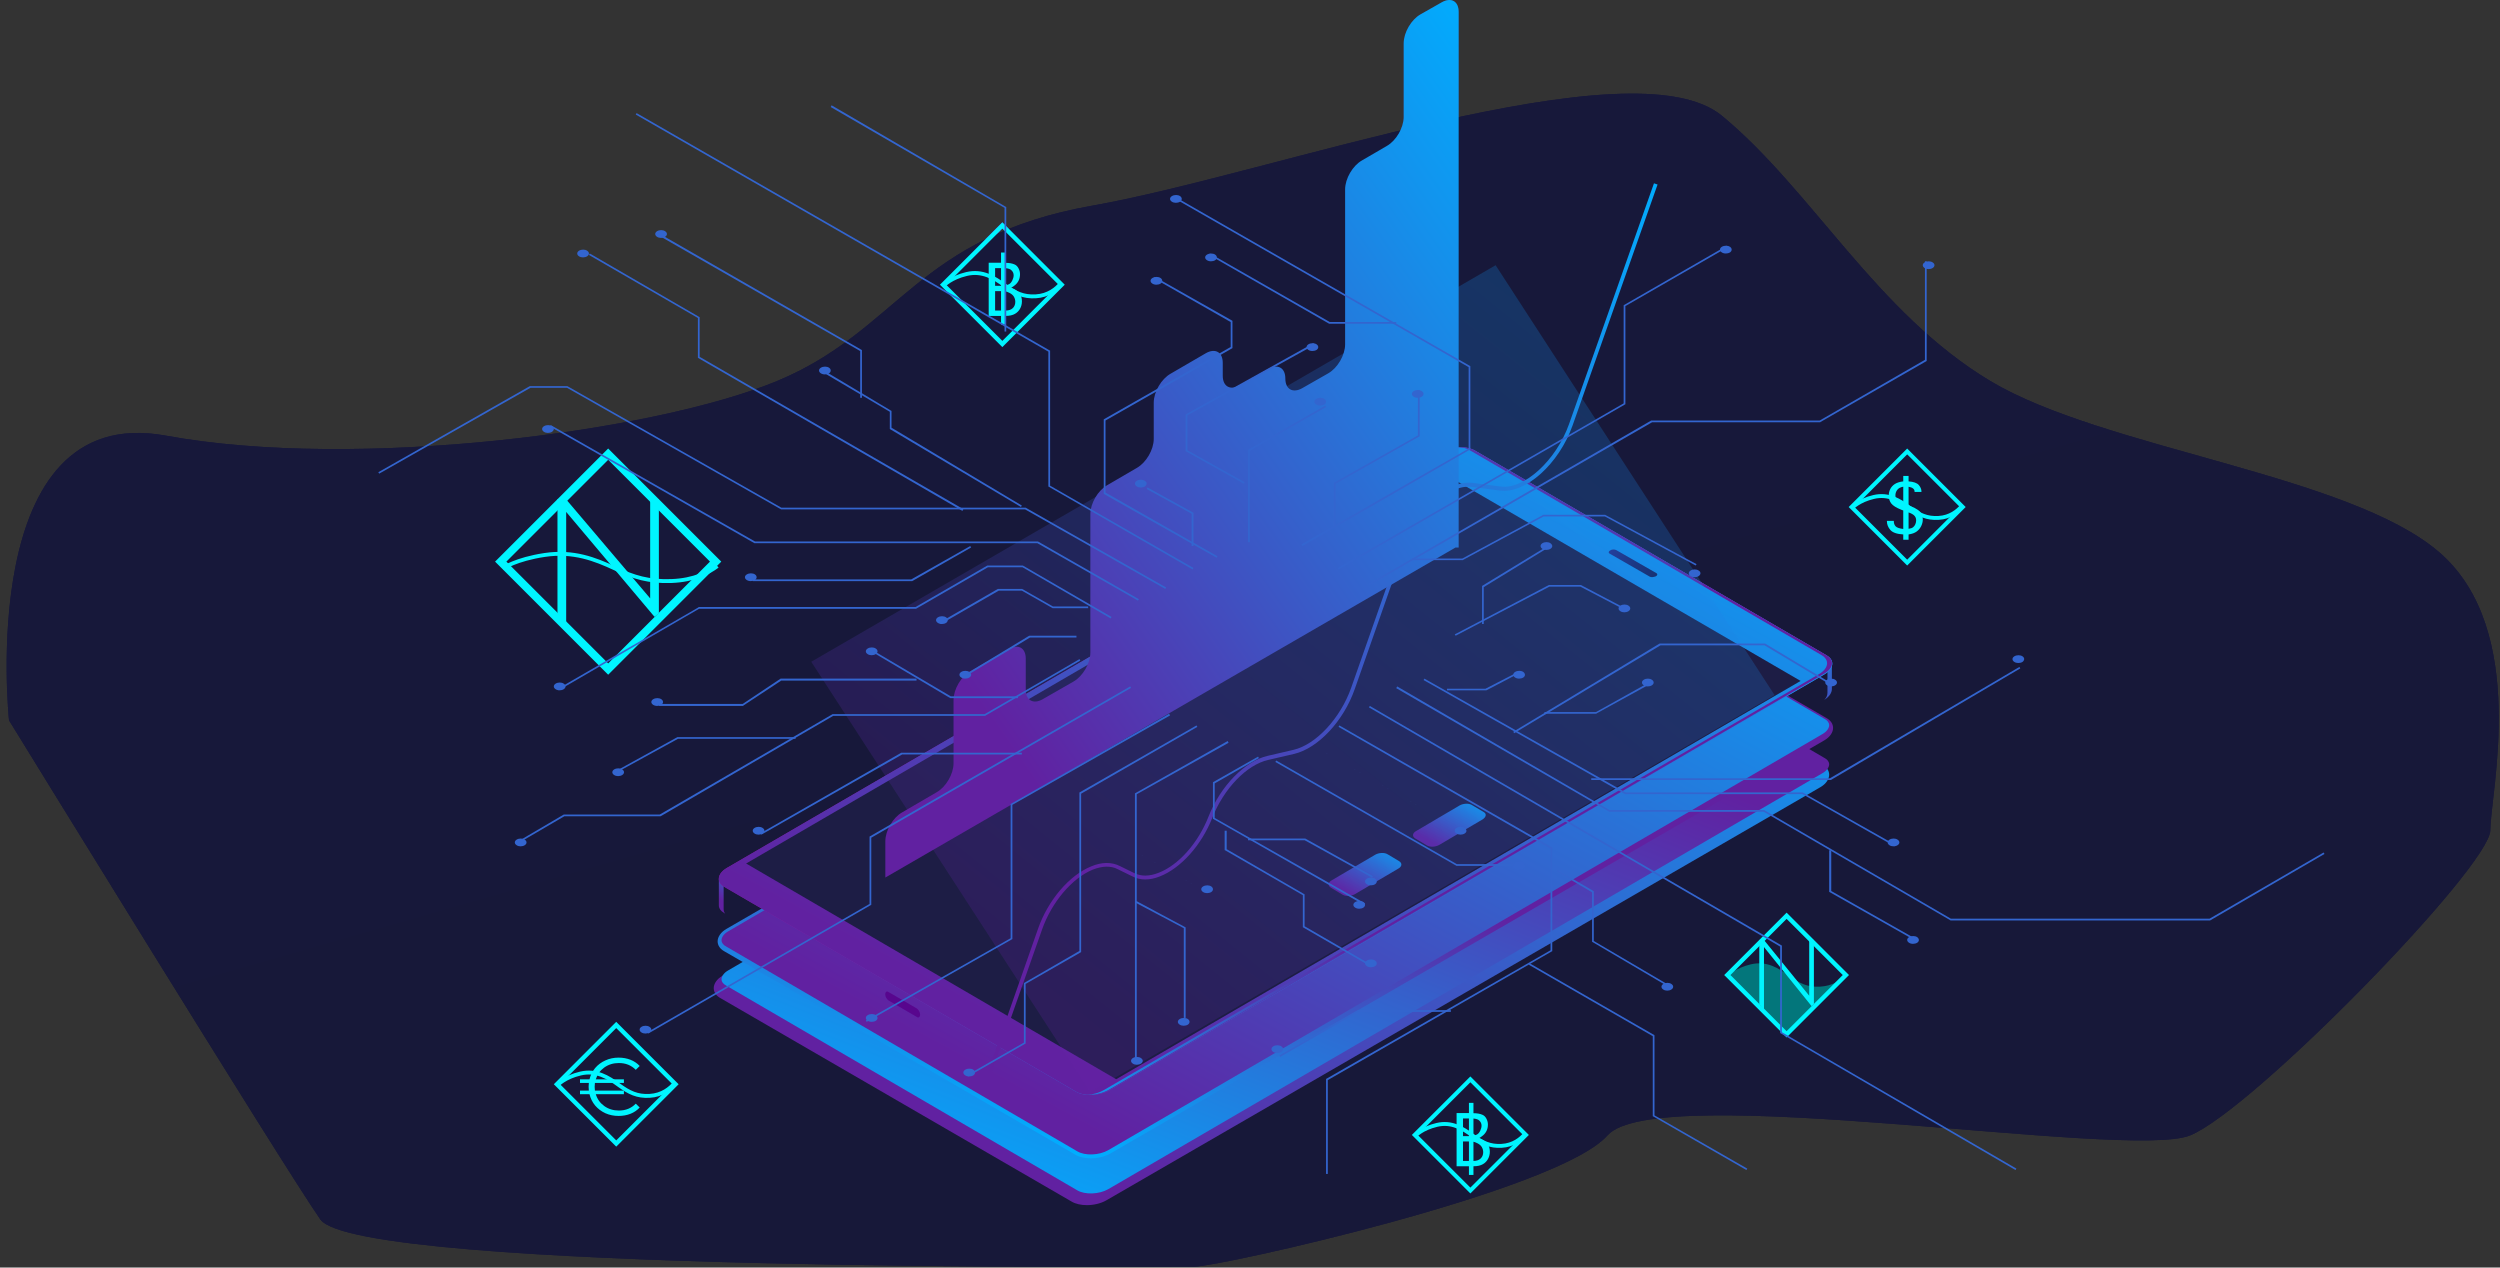 <svg width="641" height="325" viewBox="0 0 641 325" fill="none" xmlns="http://www.w3.org/2000/svg">
<rect x="0" y="0" width="641" height="325" fill="#333333" stroke="none"/>
<path fill-rule="evenodd" clip-rule="evenodd" d="M2.31 184.691C2.31 184.691 -6.472 102.691 42.528 111.691C91.528 120.691 167.927 110.691 199.228 97.691C230.528 84.691 234.884 60.691 280.243 52.691C325.603 44.691 418.528 10.691 441.528 29.691C464.528 48.691 481.253 80.291 510.328 97.691C539.404 115.091 602.528 121.667 625.528 141.679C648.528 161.691 638.528 203.527 638.528 212.831C638.528 222.136 577.528 284.667 561.528 291.128C545.528 297.589 424.771 276.816 412.149 291.128C399.528 305.441 312.669 324.777 306.192 324.777C299.716 324.777 91.708 326.402 82.118 312.644C72.528 298.886 2.31 184.691 2.31 184.691Z" fill="url(#paint0_linear)"/>
<path fill-rule="evenodd" clip-rule="evenodd" d="M278.641 309C277.205 309 275.768 308.691 274.742 308.074L184.745 255.931C183.616 255.314 183 254.388 183 253.36C183 252.229 183.821 250.994 185.258 250.172L368.33 144.24C370.999 142.697 374.898 142.594 377.258 143.931L467.255 196.074C468.384 196.691 469 197.617 469 198.646C469 199.777 468.179 201.011 466.742 201.834L283.67 307.766C282.233 308.589 280.386 309 278.641 309Z" fill="url(#paint1_linear)"/>
<path fill-rule="evenodd" clip-rule="evenodd" d="M374.368 141C372.828 141 371.186 141.414 369.851 142.139L186.745 248.787C185.616 249.408 185 250.34 185 251.065C185 251.686 185.411 252.307 186.232 252.721L276.245 305.217C278.196 306.356 281.788 306.252 284.149 304.906L467.255 198.258C468.384 197.637 469 196.705 469 195.981C469 195.359 468.589 194.738 467.768 194.324L377.755 141.828C376.831 141.311 375.599 141 374.368 141Z" fill="url(#paint2_linear)"/>
<path fill-rule="evenodd" clip-rule="evenodd" d="M279.641 297C278.205 297 276.768 296.691 275.742 296.074L185.745 243.931C184.616 243.314 184 242.388 184 241.36C184 240.229 184.821 238.994 186.258 238.172L369.33 132.24C371.999 130.697 375.898 130.594 378.258 131.931L468.255 184.074C469.384 184.691 470 185.617 470 186.646C470 187.777 469.179 189.011 467.742 189.834L284.67 295.766C283.233 296.589 281.386 297 279.641 297Z" fill="url(#paint3_linear)"/>
<path fill-rule="evenodd" clip-rule="evenodd" d="M276.245 295.217C278.196 296.356 281.788 296.252 284.149 294.906L467.255 188.229C468.384 187.607 469 186.675 469 185.95C469 185.329 468.589 184.708 467.768 184.293L377.755 131.783C375.702 130.644 372.212 130.748 369.851 132.094L186.745 238.771C185.616 239.393 185 240.325 185 241.05C185 241.671 185.411 242.292 186.232 242.707L276.245 295.217Z" fill="url(#paint4_linear)"/>
<path fill-rule="evenodd" clip-rule="evenodd" d="M189.244 227.618L184.309 225.443V232.175C184.309 232.9 184.823 233.625 185.748 234.143L185.954 234.246C185.646 233.936 185.543 233.521 185.543 233.107V226.375L190.477 228.55L197.468 224.511C197.16 224.096 196.851 223.786 196.44 223.371L189.244 227.618Z" fill="url(#paint5_linear)"/>
<path fill-rule="evenodd" clip-rule="evenodd" d="M465.168 172.829L422.402 147.971C421.991 148.282 421.58 148.489 421.066 148.8L463.935 173.761L468.561 170.964V177.593C468.561 178.214 468.355 178.836 467.738 179.457C469.075 178.629 469.692 177.593 469.692 176.661V170.032L465.168 172.829Z" fill="url(#paint6_linear)"/>
<path fill-rule="evenodd" clip-rule="evenodd" d="M275.907 279.921L185.748 227.411C183.59 226.168 183.898 223.993 186.365 222.543L369.767 115.864C372.234 114.414 376.038 114.311 378.197 115.554L468.355 168.064C470.514 169.307 470.206 171.482 467.738 172.932L284.337 279.611C281.767 280.957 278.066 281.164 275.907 279.921Z" fill="url(#paint7_linear)"/>
<path fill-rule="evenodd" clip-rule="evenodd" d="M275.907 279.921L185.748 227.411C183.59 226.168 183.898 223.993 186.365 222.543L369.767 115.864C372.234 114.414 376.038 114.311 378.197 115.554L468.355 168.064C470.514 169.307 470.206 171.482 467.738 172.932L284.337 279.611C281.767 280.957 278.066 281.164 275.907 279.921Z" fill="url(#paint8_linear)"/>
<path fill-rule="evenodd" clip-rule="evenodd" d="M468.253 167.961L378.094 115.45C376.963 114.829 375.421 114.518 373.879 114.621C375.01 114.725 376.038 114.932 376.86 115.45L467.019 167.961C469.178 169.204 468.869 171.379 466.402 172.829L283.001 279.507C281.767 280.232 280.328 280.646 278.786 280.646C280.636 280.75 282.589 280.336 284.131 279.507L467.533 172.829C470.206 171.379 470.411 169.204 468.253 167.961Z" fill="url(#paint9_linear)"/>
<path fill-rule="evenodd" clip-rule="evenodd" d="M286.187 276.711L191.3 221.404L366.683 119.386L461.673 174.589L286.187 276.711Z" fill="#1D1D45"/>
<path fill-rule="evenodd" clip-rule="evenodd" d="M423.019 147.868L412.739 141.964C412.327 141.757 412.43 141.343 412.841 141.136C413.253 140.825 413.972 140.825 414.383 141.032L424.664 146.936C425.075 147.143 424.972 147.557 424.561 147.764C424.047 147.971 423.327 148.075 423.019 147.868Z" fill="url(#paint10_radial)"/>
<path fill-rule="evenodd" clip-rule="evenodd" d="M235.094 260.761L227.795 256.514C227.384 256.204 226.973 255.582 226.973 254.961C226.973 254.339 227.384 254.029 227.795 254.339L235.094 258.586C235.505 258.896 235.917 259.518 235.917 260.139C235.917 260.761 235.505 261.071 235.094 260.761Z" fill="#58068E"/>
<path fill-rule="evenodd" clip-rule="evenodd" d="M358.553 222.696L347.38 229.27C346.458 229.791 345.023 229.896 344.203 229.374L341.23 227.6C340.41 227.078 340.513 226.243 341.435 225.722L352.608 219.148C353.53 218.626 354.965 218.522 355.785 219.043L358.758 220.817C359.578 221.339 359.475 222.174 358.553 222.696Z" fill="url(#paint11_linear)"/>
<path fill-rule="evenodd" clip-rule="evenodd" d="M380.18 210.07L369.008 216.643C368.085 217.165 366.65 217.27 365.83 216.748L362.858 214.974C362.038 214.452 362.14 213.617 363.063 213.096L374.235 206.522C375.158 206 376.593 205.896 377.413 206.417L380.385 208.191C381.205 208.609 381.103 209.443 380.18 210.07Z" fill="url(#paint12_linear)"/>
<path opacity="0.4" fill-rule="evenodd" clip-rule="evenodd" d="M459 169.224L283.524 271L212 160.673L387.476 59L459 169.224Z" fill="url(#paint13_linear)"/>
<path fill-rule="evenodd" clip-rule="evenodd" d="M253.924 276L253 275.69L266.144 238.161C268.711 230.82 274.153 224.41 279.801 222.136C282.471 220.999 285.038 220.999 287.092 222.033L290.891 223.893C292.637 224.721 294.691 224.721 297.053 223.79C302.187 221.826 307.219 216.139 309.888 209.316C312.969 201.459 319.233 195.152 324.983 193.808L331.658 192.257C337.408 190.913 343.672 184.193 346.445 176.336L358.973 140.668C362.464 130.639 371.09 122.989 377.661 123.816L384.747 124.746C390.805 125.573 399.02 118.026 402.306 108.721L424.076 47L425 47.31L403.23 109.032C399.739 118.957 391.113 126.711 384.541 125.78L377.456 124.85C371.398 124.023 363.183 131.57 359.897 140.978L347.369 176.646C344.494 184.917 337.922 191.844 331.863 193.291L325.189 194.842C319.644 196.083 313.79 202.182 310.813 209.73C308.04 216.76 302.7 222.653 297.361 224.721C294.793 225.754 292.329 225.754 290.378 224.721L286.579 222.86C284.833 221.929 282.574 222.033 280.212 222.963C274.872 225.134 269.635 231.337 267.171 238.367L253.924 276Z" fill="url(#paint14_linear)"/>
<path opacity="0.4" fill-rule="evenodd" clip-rule="evenodd" d="M373.177 140.392L227 225V215.714C227 212.928 228.955 209.626 231.321 208.285L240.167 203.126C242.533 201.785 244.488 198.483 244.488 195.697V179.498C244.488 176.712 246.442 173.41 248.808 172.069L258.684 166.394C261.05 165.052 263.004 166.084 263.004 168.87V176.815C263.004 179.601 264.959 180.633 267.325 179.291L275.246 174.751C277.612 173.41 279.566 170.108 279.566 167.322V131.828C279.566 129.043 281.521 125.741 283.887 124.399L291.499 119.963C293.865 118.621 295.819 115.32 295.819 112.534V103.248C295.819 100.462 297.774 97.16 300.14 95.819L309.192 90.556C311.558 89.215 313.513 90.247 313.513 93.033V96.335C313.513 99.12 315.467 100.152 317.833 98.811L325.24 94.58C327.606 93.239 329.561 94.271 329.561 97.057C329.561 99.843 331.515 100.874 333.881 99.533L340.568 95.715C342.934 94.374 344.888 91.072 344.888 88.287V48.562C344.888 45.776 346.843 42.474 349.209 41.133L355.586 37.419C357.952 36.077 359.907 32.776 359.907 29.99V11.108C359.907 8.322 361.861 5.02 364.227 3.679L369.679 0.583C372.045 -0.758 374 0.274 374 3.06V140.392H373.177Z" fill="#601FA1"/>
<path fill-rule="evenodd" clip-rule="evenodd" d="M307.452 90.744H303.755C303.447 90.744 303.139 90.434 303.139 90.124C303.139 89.815 303.447 89.505 303.755 89.505H307.452C307.76 89.505 308.068 89.815 308.068 90.124C308.068 90.537 307.76 90.744 307.452 90.744Z" fill="white"/>
<path fill-rule="evenodd" clip-rule="evenodd" d="M312.174 90.744H310.429C310.121 90.744 309.813 90.434 309.813 90.124C309.813 89.815 310.121 89.505 310.429 89.505H312.174C312.482 89.505 312.79 89.815 312.79 90.124C312.893 90.537 312.585 90.744 312.174 90.744Z" fill="white"/>
<path fill-rule="evenodd" clip-rule="evenodd" d="M305.398 93.117H303.755C303.447 93.117 303.139 92.808 303.139 92.498C303.139 92.189 303.447 91.879 303.755 91.879H305.398C305.706 91.879 306.014 92.189 306.014 92.498C306.014 92.911 305.706 93.117 305.398 93.117Z" fill="white"/>
<path fill-rule="evenodd" clip-rule="evenodd" d="M310.121 93.117H308.376C308.068 93.117 307.76 92.808 307.76 92.498C307.76 92.189 308.068 91.879 308.376 91.879H310.121C310.429 91.879 310.737 92.189 310.737 92.498C310.737 92.911 310.532 93.117 310.121 93.117Z" fill="white"/>
<path fill-rule="evenodd" clip-rule="evenodd" d="M309.813 95.491H303.755C303.447 95.491 303.139 95.181 303.139 94.871C303.139 94.562 303.447 94.252 303.755 94.252H309.813C310.121 94.252 310.429 94.562 310.429 94.871C310.429 95.284 310.224 95.491 309.813 95.491Z" fill="white"/>
<path fill-rule="evenodd" clip-rule="evenodd" d="M314.639 95.491H312.893C312.585 95.491 312.277 95.181 312.277 94.871C312.277 94.562 312.585 94.252 312.893 94.252H314.639C314.947 94.252 315.255 94.562 315.255 94.871C315.255 95.284 314.947 95.491 314.639 95.491Z" fill="white"/>
<path fill-rule="evenodd" clip-rule="evenodd" d="M251.187 179.904H245.129C244.821 179.904 244.513 179.595 244.513 179.285C244.513 178.975 244.821 178.666 245.129 178.666H251.187C251.495 178.666 251.803 178.975 251.803 179.285C251.803 179.595 251.495 179.904 251.187 179.904Z" fill="white"/>
<path fill-rule="evenodd" clip-rule="evenodd" d="M255.91 179.904H254.165C253.857 179.904 253.549 179.595 253.549 179.285C253.549 178.975 253.857 178.666 254.165 178.666H255.91C256.218 178.666 256.526 178.975 256.526 179.285C256.526 179.595 256.321 179.904 255.91 179.904Z" fill="white"/>
<path fill-rule="evenodd" clip-rule="evenodd" d="M249.134 182.278H245.129C244.821 182.278 244.513 181.968 244.513 181.658C244.513 181.349 244.821 181.039 245.129 181.039H249.134C249.442 181.039 249.75 181.349 249.75 181.658C249.75 181.968 249.442 182.278 249.134 182.278Z" fill="white"/>
<path fill-rule="evenodd" clip-rule="evenodd" d="M253.857 182.278H252.111C251.803 182.278 251.495 181.968 251.495 181.658C251.495 181.349 251.803 181.039 252.111 181.039H253.857C254.165 181.039 254.473 181.349 254.473 181.658C254.473 181.968 254.267 182.278 253.857 182.278Z" fill="white"/>
<path fill-rule="evenodd" clip-rule="evenodd" d="M142.935 157.217V128H145.124L166.701 153.419V128H168.935V157.217L167.823 158.163L145.168 131.256V160L142.935 157.217Z" fill="#6400DA"/>
<path fill-rule="evenodd" clip-rule="evenodd" d="M184.935 144L155.935 115L126.935 144L155.935 173L184.935 144ZM182.035 144L155.935 117.9L129.835 144L155.935 170.1L182.035 144Z" fill="#6400DA"/>
<path d="M128.935 143.828C128.935 143.828 132.235 140.212 139.639 138.464C147.044 136.716 152.619 140.214 157.576 143.828C162.532 147.442 166.29 149.289 172.141 148.963C177.993 148.637 181.807 145.482 183.935 142.935" stroke="#6400DA"/>
<path fill-rule="evenodd" clip-rule="evenodd" d="M494 151.435V135H495.263L507.711 149.298V135H509V151.435L508.359 151.967L495.289 136.831V153L494 151.435Z" fill="#6400DA"/>
<path fill-rule="evenodd" clip-rule="evenodd" d="M518 144.5L501.5 128L485 144.5L501.5 161L518 144.5ZM516.35 144.5L501.5 129.65L486.65 144.5L501.5 159.35L516.35 144.5Z" fill="#6400DA"/>
<path d="M486 144.179C486 144.179 487.92 142.206 492.228 141.253C496.536 140.3 499.78 142.208 502.664 144.179C505.547 146.15 507.734 147.158 511.139 146.98C514.543 146.802 516.762 145.081 518 143.692" stroke="#6400DA"/>
<path fill-rule="evenodd" clip-rule="evenodd" d="M273 73L257 57L241 73L257 89L273 73ZM271.4 73L257 58.6L242.6 73L257 87.4L271.4 73Z" fill="#6400DA"/>
<path d="M242 73.179C242 73.179 243.8 71.206 247.839 70.253C251.878 69.3 254.919 71.208 257.622 73.179C260.326 75.15 262.376 76.158 265.567 75.98C268.759 75.802 270.84 74.081 272 72.692" stroke="#6400DA"/>
<path d="M257.825 81V83.215H256.665V81H253.501V67.359H256.665V64.744H257.825V67.394C258.777 67.394 259.562 67.537 260.181 67.823C260.588 68.006 260.919 68.346 261.172 68.843C261.411 69.312 261.531 69.799 261.531 70.305C261.531 71.421 261.128 72.335 260.321 73.048C260.021 73.315 259.646 73.575 259.196 73.828C260.185 74.091 260.959 74.611 261.517 75.389C261.854 75.867 262.023 76.491 262.023 77.259C262.023 77.939 261.866 78.565 261.552 79.137C261.238 79.704 260.806 80.144 260.258 80.459C259.653 80.82 258.842 81 257.825 81ZM257.825 73.188C258.083 73.156 258.402 73.034 258.781 72.823C259.086 72.649 259.351 72.326 259.576 71.852C259.792 71.402 259.899 70.981 259.899 70.587C259.899 70.066 259.703 69.63 259.309 69.279C259.06 69.007 258.566 68.834 257.825 68.759V73.188ZM256.665 68.745H255.146V73.28H256.665V68.745ZM257.825 74.707V79.629C258.219 79.629 258.585 79.573 258.922 79.46C259.231 79.348 259.494 79.186 259.71 78.975C260.117 78.548 260.321 78.023 260.321 77.4C260.321 76.917 260.199 76.472 259.956 76.064C259.726 75.684 259.363 75.368 258.866 75.115C258.496 74.923 258.149 74.787 257.825 74.707ZM255.146 74.644V79.629H256.665V74.644H255.146Z" fill="#6400DA"/>
<path fill-rule="evenodd" clip-rule="evenodd" d="M392 291L377 276L362 291L377 306L392 291ZM390.5 291L377 277.5L363.5 291L377 304.5L390.5 291Z" fill="#6400DA"/>
<path d="M362.938 291.168C362.938 291.168 364.625 289.318 368.412 288.425C372.198 287.531 375.049 289.32 377.583 291.168C380.118 293.016 382.04 293.96 385.032 293.794C388.024 293.627 389.975 292.013 391.062 290.711" stroke="#6400DA"/>
<path d="M377.794 299.031V301.246H376.634V299.031H373.47V285.391H376.634V282.775H377.794V285.426C378.746 285.426 379.531 285.569 380.149 285.855C380.557 286.037 380.888 286.377 381.141 286.874C381.38 287.343 381.499 287.83 381.499 288.337C381.499 289.452 381.096 290.366 380.29 291.079C379.99 291.346 379.615 291.606 379.165 291.859C380.154 292.122 380.928 292.642 381.485 293.42C381.823 293.898 381.992 294.522 381.992 295.291C381.992 295.97 381.835 296.596 381.521 297.168C381.206 297.735 380.775 298.176 380.227 298.49C379.622 298.851 378.811 299.031 377.794 299.031ZM377.794 291.22C378.052 291.187 378.371 291.065 378.75 290.854C379.055 290.68 379.32 290.357 379.545 289.884C379.76 289.434 379.868 289.012 379.868 288.618C379.868 288.098 379.671 287.662 379.278 287.31C379.029 287.038 378.535 286.865 377.794 286.79V291.22ZM376.634 286.776H375.115V291.311H376.634V286.776ZM377.794 292.738V297.66C378.188 297.66 378.553 297.604 378.891 297.491C379.2 297.379 379.463 297.217 379.678 297.006C380.086 296.58 380.29 296.055 380.29 295.431C380.29 294.948 380.168 294.503 379.924 294.095C379.695 293.716 379.331 293.399 378.835 293.146C378.464 292.954 378.117 292.818 377.794 292.738ZM375.115 292.675V297.66H376.634V292.675H375.115Z" fill="#6400DA"/>
<path fill-rule="evenodd" clip-rule="evenodd" d="M458.119 265.241L443.084 250.179C443.084 250.179 444.884 248.206 448.923 247.253C452.961 246.3 456.003 248.208 458.706 250.179C461.41 252.15 463.459 253.158 466.651 252.98C469.843 252.802 471.901 251.389 473.062 250C474.222 248.611 458.119 265.241 458.119 265.241Z" fill="white"/>
<path fill-rule="evenodd" clip-rule="evenodd" d="M474.084 250L458.084 234L442.084 250L458.084 266L474.084 250ZM472.484 250L458.084 235.6L443.684 250L458.084 264.4L472.484 250Z" fill="#6400DA"/>
<path fill-rule="evenodd" clip-rule="evenodd" d="M451.084 257.435V241H452.262L463.881 255.298V241H465.084V257.435L464.485 257.967L452.286 242.831V259L451.084 257.435Z" fill="#6400DA"/>
<path fill-rule="evenodd" clip-rule="evenodd" d="M354.502 47.343H350.806C350.498 47.343 350.19 47.033 350.19 46.723C350.19 46.414 350.498 46.104 350.806 46.104H354.502C354.81 46.104 355.118 46.414 355.118 46.723C355.118 47.033 354.913 47.343 354.502 47.343Z" fill="white"/>
<path fill-rule="evenodd" clip-rule="evenodd" d="M359.328 47.343H357.582C357.274 47.343 356.966 47.033 356.966 46.723C356.966 46.414 357.274 46.104 357.582 46.104H359.328C359.636 46.104 359.944 46.414 359.944 46.723C359.944 47.033 359.636 47.343 359.328 47.343Z" fill="white"/>
<path fill-rule="evenodd" clip-rule="evenodd" d="M352.962 49.922H350.909C350.601 49.922 350.293 49.613 350.293 49.303C350.293 48.994 350.601 48.684 350.909 48.684H352.962C353.27 48.684 353.578 48.994 353.578 49.303C353.578 49.613 353.27 49.922 352.962 49.922Z" fill="white"/>
<path fill-rule="evenodd" clip-rule="evenodd" d="M358.301 49.922H355.94C355.632 49.922 355.324 49.613 355.324 49.303C355.324 48.994 355.632 48.684 355.94 48.684H358.301C358.609 48.684 358.917 48.994 358.917 49.303C359.02 49.613 358.712 49.922 358.301 49.922Z" fill="white"/>
<path fill-rule="evenodd" clip-rule="evenodd" d="M364.051 47.343H362.305C361.997 47.343 361.689 47.033 361.689 46.723C361.689 46.414 361.997 46.104 362.305 46.104H364.051C364.359 46.104 364.667 46.414 364.667 46.723C364.667 47.033 364.359 47.343 364.051 47.343Z" fill="white"/>
<path fill-rule="evenodd" clip-rule="evenodd" d="M2.31 184.691C2.31 184.691 -6.472 102.691 42.528 111.691C91.528 120.691 167.927 110.691 199.228 97.691C230.528 84.691 234.884 60.691 280.243 52.691C325.603 44.691 418.528 10.691 441.528 29.691C464.528 48.691 481.253 80.291 510.328 97.691C539.404 115.091 602.528 121.667 625.528 141.679C648.528 161.691 638.528 203.527 638.528 212.831C638.528 222.136 577.528 284.667 561.528 291.128C545.528 297.589 424.771 276.816 412.149 291.128C399.528 305.441 312.669 324.777 306.192 324.777C299.716 324.777 91.708 326.402 82.118 312.644C72.528 298.886 2.31 184.691 2.31 184.691Z" fill="url(#paint15_linear)"/>
<path fill-rule="evenodd" clip-rule="evenodd" d="M278.641 309C277.205 309 275.768 308.691 274.742 308.074L184.745 255.931C183.616 255.314 183 254.388 183 253.36C183 252.229 183.821 250.994 185.258 250.172L368.33 144.24C370.999 142.697 374.898 142.594 377.258 143.931L467.255 196.074C468.384 196.691 469 197.617 469 198.646C469 199.777 468.179 201.011 466.742 201.834L283.67 307.766C282.233 308.589 280.386 309 278.641 309Z" fill="url(#paint16_linear)"/>
<path fill-rule="evenodd" clip-rule="evenodd" d="M374.368 141C372.828 141 371.186 141.414 369.851 142.139L186.745 248.787C185.616 249.408 185 250.34 185 251.065C185 251.686 185.411 252.307 186.232 252.721L276.245 305.217C278.196 306.356 281.788 306.252 284.149 304.906L467.255 198.258C468.384 197.637 469 196.705 469 195.981C469 195.359 468.589 194.738 467.768 194.324L377.755 141.828C376.831 141.311 375.599 141 374.368 141Z" fill="url(#paint17_linear)"/>
<path fill-rule="evenodd" clip-rule="evenodd" d="M279.641 297C278.205 297 276.768 296.691 275.742 296.074L185.745 243.931C184.616 243.314 184 242.388 184 241.36C184 240.229 184.821 238.994 186.258 238.172L369.33 132.24C371.999 130.697 375.898 130.594 378.258 131.931L468.255 184.074C469.384 184.691 470 185.617 470 186.646C470 187.777 469.179 189.011 467.742 189.834L284.67 295.766C283.233 296.589 281.386 297 279.641 297Z" fill="url(#paint18_linear)"/>
<path fill-rule="evenodd" clip-rule="evenodd" d="M276.245 295.217C278.196 296.356 281.788 296.252 284.149 294.906L467.255 188.229C468.384 187.607 469 186.675 469 185.95C469 185.329 468.589 184.708 467.768 184.293L377.755 131.783C375.702 130.644 372.212 130.748 369.851 132.094L186.745 238.771C185.616 239.393 185 240.325 185 241.05C185 241.671 185.411 242.292 186.232 242.707L276.245 295.217Z" fill="url(#paint19_linear)"/>
<path fill-rule="evenodd" clip-rule="evenodd" d="M189.244 227.618L184.309 225.443V232.175C184.309 232.9 184.823 233.625 185.748 234.143L185.954 234.246C185.646 233.936 185.543 233.521 185.543 233.107V226.375L190.477 228.55L197.468 224.511C197.16 224.096 196.851 223.786 196.44 223.371L189.244 227.618Z" fill="url(#paint20_linear)"/>
<path fill-rule="evenodd" clip-rule="evenodd" d="M465.168 172.829L422.402 147.971C421.991 148.282 421.58 148.489 421.066 148.8L463.935 173.761L468.561 170.964V177.593C468.561 178.214 468.355 178.836 467.738 179.457C469.075 178.629 469.692 177.593 469.692 176.661V170.032L465.168 172.829Z" fill="url(#paint21_linear)"/>
<path fill-rule="evenodd" clip-rule="evenodd" d="M275.907 279.921L185.748 227.411C183.59 226.168 183.898 223.993 186.365 222.543L369.767 115.864C372.234 114.414 376.038 114.311 378.197 115.554L468.355 168.064C470.514 169.307 470.206 171.482 467.738 172.932L284.337 279.611C281.767 280.957 278.066 281.164 275.907 279.921Z" fill="url(#paint22_linear)"/>
<path fill-rule="evenodd" clip-rule="evenodd" d="M275.907 279.921L185.748 227.411C183.59 226.168 183.898 223.993 186.365 222.543L369.767 115.864C372.234 114.414 376.038 114.311 378.197 115.554L468.355 168.064C470.514 169.307 470.206 171.482 467.738 172.932L284.337 279.611C281.767 280.957 278.066 281.164 275.907 279.921Z" fill="url(#paint23_linear)"/>
<path fill-rule="evenodd" clip-rule="evenodd" d="M468.253 167.961L378.094 115.45C376.963 114.829 375.421 114.518 373.879 114.621C375.01 114.725 376.038 114.932 376.86 115.45L467.019 167.961C469.178 169.204 468.869 171.379 466.402 172.829L283.001 279.507C281.767 280.232 280.328 280.646 278.786 280.646C280.636 280.75 282.589 280.336 284.131 279.507L467.533 172.829C470.206 171.379 470.411 169.204 468.253 167.961Z" fill="url(#paint24_linear)"/>
<path fill-rule="evenodd" clip-rule="evenodd" d="M286.187 276.711L191.3 221.404L366.683 119.386L461.673 174.589L286.187 276.711Z" fill="#1D1D45"/>
<path fill-rule="evenodd" clip-rule="evenodd" d="M423.019 147.868L412.739 141.964C412.327 141.757 412.43 141.343 412.841 141.136C413.253 140.825 413.972 140.825 414.383 141.032L424.664 146.936C425.075 147.143 424.972 147.557 424.561 147.764C424.047 147.971 423.327 148.075 423.019 147.868Z" fill="url(#paint25_radial)"/>
<path fill-rule="evenodd" clip-rule="evenodd" d="M235.094 260.761L227.795 256.514C227.384 256.204 226.973 255.582 226.973 254.961C226.973 254.339 227.384 254.029 227.795 254.339L235.094 258.586C235.505 258.896 235.917 259.518 235.917 260.139C235.917 260.761 235.505 261.071 235.094 260.761Z" fill="#58068E"/>
<path fill-rule="evenodd" clip-rule="evenodd" d="M358.553 222.696L347.38 229.27C346.458 229.791 345.023 229.896 344.203 229.374L341.23 227.6C340.41 227.078 340.513 226.243 341.435 225.722L352.608 219.148C353.53 218.626 354.965 218.522 355.785 219.043L358.758 220.817C359.578 221.339 359.475 222.174 358.553 222.696Z" fill="url(#paint26_linear)"/>
<path fill-rule="evenodd" clip-rule="evenodd" d="M380.18 210.07L369.008 216.643C368.085 217.165 366.65 217.27 365.83 216.748L362.858 214.974C362.038 214.452 362.14 213.617 363.063 213.096L374.235 206.522C375.158 206 376.593 205.896 377.413 206.417L380.385 208.191C381.205 208.609 381.103 209.443 380.18 210.07Z" fill="url(#paint27_linear)"/>
<path opacity="0.233" fill-rule="evenodd" clip-rule="evenodd" d="M455 178.224L279.524 280L208 169.673L383.476 68L455 178.224Z" fill="url(#paint28_linear)"/>
<path fill-rule="evenodd" clip-rule="evenodd" d="M253.924 276L253 275.69L266.144 238.161C268.711 230.82 274.153 224.41 279.801 222.136C282.471 220.999 285.038 220.999 287.092 222.033L290.891 223.893C292.637 224.721 294.691 224.721 297.053 223.79C302.187 221.826 307.219 216.139 309.888 209.316C312.969 201.459 319.233 195.152 324.983 193.808L331.658 192.257C337.408 190.913 343.672 184.193 346.445 176.336L358.973 140.668C362.464 130.639 371.09 122.989 377.661 123.816L384.747 124.746C390.805 125.573 399.02 118.026 402.306 108.721L424.076 47L425 47.31L403.23 109.032C399.739 118.957 391.113 126.711 384.541 125.78L377.456 124.85C371.398 124.023 363.183 131.57 359.897 140.978L347.369 176.646C344.494 184.917 337.922 191.844 331.863 193.291L325.189 194.842C319.644 196.083 313.79 202.182 310.813 209.73C308.04 216.76 302.7 222.653 297.361 224.721C294.793 225.754 292.329 225.754 290.378 224.721L286.579 222.86C284.833 221.929 282.574 222.033 280.212 222.963C274.872 225.134 269.635 231.337 267.171 238.367L253.924 276Z" fill="url(#paint29_linear)"/>
<path fill-rule="evenodd" clip-rule="evenodd" d="M373.177 140.392L227 225V215.714C227 212.928 228.955 209.626 231.321 208.285L240.167 203.126C242.533 201.785 244.488 198.483 244.488 195.697V179.498C244.488 176.712 246.442 173.41 248.808 172.069L258.684 166.394C261.05 165.052 263.004 166.084 263.004 168.87V176.815C263.004 179.601 264.959 180.633 267.325 179.291L275.246 174.751C277.612 173.41 279.566 170.108 279.566 167.322V131.828C279.566 129.043 281.521 125.741 283.887 124.399L291.499 119.963C293.865 118.621 295.819 115.32 295.819 112.534V103.248C295.819 100.462 297.774 97.16 300.14 95.819L309.192 90.556C311.558 89.215 313.513 90.247 313.513 93.033V96.335C313.513 99.12 315.467 100.152 317.833 98.811L325.24 94.58C327.606 93.239 329.561 94.271 329.561 97.057C329.561 99.843 331.515 100.874 333.881 99.533L340.568 95.715C342.934 94.374 344.888 91.072 344.888 88.287V48.562C344.888 45.776 346.843 42.474 349.209 41.133L355.586 37.419C357.952 36.077 359.907 32.776 359.907 29.99V11.108C359.907 8.322 361.861 5.02 364.227 3.679L369.679 0.583C372.045 -0.758 374 0.274 374 3.06V140.392H373.177Z" fill="url(#paint30_linear)"/>
<path fill-rule="evenodd" clip-rule="evenodd" d="M142.935 157.217V128H145.124L166.701 153.419V128H168.935V157.217L167.823 158.163L145.168 131.256V160L142.935 157.217Z" fill="#00F5FF"/>
<path fill-rule="evenodd" clip-rule="evenodd" d="M184.935 144L155.935 115L126.935 144L155.935 173L184.935 144ZM182.035 144L155.935 117.9L129.835 144L155.935 170.1L182.035 144Z" fill="#00F5FF"/>
<path d="M128.935 145.709C128.935 145.709 132.235 143.407 139.639 142.295C147.044 141.183 152.619 143.409 157.576 145.709C162.532 148.009 166.29 149.184 172.141 148.977C177.993 148.769 181.807 146.761 183.935 145.141" stroke="#00F5FF"/>
<path fill-rule="evenodd" clip-rule="evenodd" d="M273 73L257 57L241 73L257 89L273 73ZM271.4 73L257 58.6L242.6 73L257 87.4L271.4 73Z" fill="#00F5FF"/>
<path d="M242 73.179C242 73.179 243.8 71.206 247.839 70.253C251.878 69.3 254.919 71.208 257.622 73.179C260.326 75.15 262.376 76.158 265.567 75.98C268.759 75.802 270.84 74.081 272 72.692" stroke="#00F5FF"/>
<path d="M257.825 81V83.215H256.665V81H253.501V67.359H256.665V64.744H257.825V67.394C258.777 67.394 259.562 67.537 260.181 67.823C260.588 68.006 260.919 68.346 261.172 68.843C261.411 69.312 261.531 69.799 261.531 70.305C261.531 71.421 261.128 72.335 260.321 73.048C260.021 73.315 259.646 73.575 259.196 73.828C260.185 74.091 260.959 74.611 261.517 75.389C261.854 75.867 262.023 76.491 262.023 77.259C262.023 77.939 261.866 78.565 261.552 79.137C261.238 79.704 260.806 80.144 260.258 80.459C259.653 80.82 258.842 81 257.825 81ZM257.825 73.188C258.083 73.156 258.402 73.034 258.781 72.823C259.086 72.649 259.351 72.326 259.576 71.852C259.792 71.402 259.899 70.981 259.899 70.587C259.899 70.066 259.703 69.63 259.309 69.279C259.06 69.007 258.566 68.834 257.825 68.759V73.188ZM256.665 68.745H255.146V73.28H256.665V68.745ZM257.825 74.707V79.629C258.219 79.629 258.585 79.573 258.922 79.46C259.231 79.348 259.494 79.186 259.71 78.975C260.117 78.548 260.321 78.023 260.321 77.4C260.321 76.917 260.199 76.472 259.956 76.064C259.726 75.684 259.363 75.368 258.866 75.115C258.496 74.923 258.149 74.787 257.825 74.707ZM255.146 74.644V79.629H256.665V74.644H255.146Z" fill="#00F5FF"/>
<path fill-rule="evenodd" clip-rule="evenodd" d="M392 291L377 276L362 291L377 306L392 291ZM390.5 291L377 277.5L363.5 291L377 304.5L390.5 291Z" fill="#00F5FF"/>
<path d="M362.938 291.168C362.938 291.168 364.625 289.318 368.412 288.425C372.198 287.531 375.049 289.32 377.583 291.168C380.118 293.016 382.04 293.96 385.032 293.794C388.024 293.627 389.975 292.013 391.062 290.711" stroke="#00F5FF"/>
<path d="M377.794 299.031V301.246H376.634V299.031H373.47V285.391H376.634V282.775H377.794V285.426C378.746 285.426 379.531 285.569 380.149 285.855C380.557 286.037 380.888 286.377 381.141 286.874C381.38 287.343 381.499 287.83 381.499 288.337C381.499 289.452 381.096 290.366 380.29 291.079C379.99 291.346 379.615 291.606 379.165 291.859C380.154 292.122 380.928 292.642 381.485 293.42C381.823 293.898 381.992 294.522 381.992 295.291C381.992 295.97 381.835 296.596 381.521 297.168C381.206 297.735 380.775 298.176 380.227 298.49C379.622 298.851 378.811 299.031 377.794 299.031ZM377.794 291.22C378.052 291.187 378.371 291.065 378.75 290.854C379.055 290.68 379.32 290.357 379.545 289.884C379.76 289.434 379.868 289.012 379.868 288.618C379.868 288.098 379.671 287.662 379.278 287.31C379.029 287.038 378.535 286.865 377.794 286.79V291.22ZM376.634 286.776H375.115V291.311H376.634V286.776ZM377.794 292.738V297.66C378.188 297.66 378.553 297.604 378.891 297.491C379.2 297.379 379.463 297.217 379.678 297.006C380.086 296.58 380.29 296.055 380.29 295.431C380.29 294.948 380.168 294.503 379.924 294.095C379.695 293.716 379.331 293.399 378.835 293.146C378.464 292.954 378.117 292.818 377.794 292.738ZM375.115 292.675V297.66H376.634V292.675H375.115Z" fill="#00F5FF"/>
<path fill-rule="evenodd" clip-rule="evenodd" d="M504 130L489 115L474 130L489 145L504 130ZM502.5 130L489 116.5L475.5 130L489 143.5L502.5 130Z" fill="#00F5FF"/>
<path d="M474.938 130.168C474.938 130.168 476.625 128.318 480.412 127.425C484.198 126.531 487.049 128.32 489.583 130.168C492.118 132.016 494.04 132.96 497.032 132.794C500.024 132.627 501.975 131.013 503.062 129.711" stroke="#00F5FF"/>
<path d="M489.358 138.395H487.994V137.031C486.372 136.938 485.268 136.553 484.682 135.878C484.096 135.203 483.804 134.455 483.804 133.635V133.551H485.575V133.635C485.575 134.165 485.725 134.598 486.025 134.936C486.33 135.273 486.986 135.503 487.994 135.625V130.893L487.453 130.682C486.192 130.176 485.346 129.644 484.914 129.086C484.488 128.523 484.275 127.848 484.275 127.061C484.275 126.442 484.408 125.877 484.675 125.366C484.943 124.851 485.334 124.427 485.85 124.094C486.37 123.761 487.085 123.538 487.994 123.426V122.027H489.358V123.426C490.657 123.52 491.531 123.831 491.981 124.361C492.436 124.886 492.663 125.444 492.663 126.034V126.126H490.898V126.034C490.898 125.711 490.767 125.446 490.504 125.24C490.242 125.034 489.86 124.888 489.358 124.804V129.613L490.104 129.873C490.694 130.103 491.231 130.384 491.714 130.717C492.201 131.045 492.539 131.423 492.726 131.849C492.914 132.276 493.007 132.719 493.007 133.178C493.007 133.755 492.871 134.322 492.6 134.88C492.332 135.433 491.948 135.897 491.446 136.272C490.95 136.647 490.254 136.9 489.358 137.031V138.395ZM487.994 129.114V124.79C487.282 124.912 486.768 125.184 486.454 125.605C486.14 126.023 485.983 126.494 485.983 127.019C485.983 127.445 486.1 127.809 486.335 128.109C486.574 128.404 487.012 128.695 487.65 128.98L487.994 129.114ZM489.358 131.385V135.583C489.883 135.517 490.27 135.384 490.518 135.182C490.771 134.98 490.964 134.723 491.095 134.409C491.231 134.09 491.299 133.759 491.299 133.417C491.299 132.991 491.182 132.632 490.947 132.341C490.718 132.046 490.329 131.781 489.78 131.547L489.358 131.385Z" fill="#00F5FF"/>
<path fill-rule="evenodd" clip-rule="evenodd" d="M458.119 265.241L443.084 250.179C443.084 250.179 444.884 248.206 448.923 247.253C452.961 246.3 456.003 248.208 458.706 250.179C461.41 252.15 463.459 253.158 466.651 252.98C469.843 252.802 471.901 251.389 473.062 250C474.222 248.611 458.119 265.241 458.119 265.241Z" fill="#03767B"/>
<path fill-rule="evenodd" clip-rule="evenodd" d="M474.084 250L458.084 234L442.084 250L458.084 266L474.084 250ZM472.484 250L458.084 235.6L443.684 250L458.084 264.4L472.484 250Z" fill="#00F5FF"/>
<path fill-rule="evenodd" clip-rule="evenodd" d="M451.084 257.435V241H452.262L463.881 255.298V241H465.084V257.435L464.485 257.967L452.286 242.831V259L451.084 257.435Z" fill="#00F5FF"/>
<path fill-rule="evenodd" clip-rule="evenodd" d="M174 278L158 262L142 278L158 294L174 278ZM172.4 278L158 263.6L143.6 278L158 292.4L172.4 278Z" fill="#00F5FF"/>
<path d="M143 278.179C143 278.179 144.8 276.206 148.839 275.253C152.878 274.3 155.919 276.208 158.622 278.179C161.326 280.15 163.376 281.158 166.567 280.98C169.759 280.802 171.84 279.081 173 277.692" stroke="#00F5FF"/>
<path d="M158.687 284.74C160.437 284.74 161.879 284.152 163.013 282.976L164.021 283.963C163.363 284.677 162.572 285.216 161.648 285.58C160.724 285.944 159.709 286.126 158.603 286.126C157.385 286.126 156.258 285.895 155.222 285.433C154.186 284.957 153.311 284.299 152.597 283.459C151.897 282.619 151.414 281.653 151.148 280.561H148.712V279.637H150.98C150.938 279.315 150.917 278.986 150.917 278.65C150.917 278.3 150.938 277.971 150.98 277.663H148.712V276.739H151.148C151.414 275.647 151.897 274.681 152.597 273.841C153.311 273.001 154.186 272.35 155.222 271.888C156.258 271.412 157.385 271.174 158.603 271.174C159.709 271.174 160.724 271.356 161.648 271.72C162.572 272.084 163.363 272.616 164.021 273.316L163.013 274.303C161.865 273.141 160.423 272.56 158.687 272.56C157.259 272.56 156.006 272.945 154.928 273.715C153.864 274.485 153.143 275.493 152.765 276.739H159.968V277.663H152.534C152.492 277.971 152.471 278.3 152.471 278.65C152.471 278.986 152.492 279.315 152.534 279.637H159.968V280.561H152.765C153.143 281.807 153.864 282.815 154.928 283.585C156.006 284.355 157.259 284.74 158.687 284.74Z" fill="#00F5FF"/>
<path fill-rule="evenodd" clip-rule="evenodd" d="M166.546 264.71C165.94 265.097 165.005 265.097 164.454 264.71C163.849 264.323 163.849 263.677 164.454 263.29C165.06 262.903 165.995 262.903 166.546 263.29C167.151 263.677 167.151 264.323 166.546 264.71Z" fill="#3365CF"/>
<path fill-rule="evenodd" clip-rule="evenodd" d="M224.581 261.71C223.967 262.097 223.019 262.097 222.46 261.71C221.847 261.323 221.847 260.677 222.46 260.29C223.074 259.903 224.023 259.903 224.581 260.29C225.14 260.677 225.14 261.323 224.581 261.71Z" fill="#3365CF"/>
<path fill-rule="evenodd" clip-rule="evenodd" d="M249.581 275.71C248.967 276.097 248.019 276.097 247.46 275.71C246.847 275.323 246.847 274.677 247.46 274.29C248.074 273.903 249.023 273.903 249.581 274.29C250.14 274.677 250.14 275.323 249.581 275.71Z" fill="#3365CF"/>
<path fill-rule="evenodd" clip-rule="evenodd" d="M134.546 216.71C133.94 217.097 133.005 217.097 132.454 216.71C131.849 216.323 131.849 215.677 132.454 215.29C133.06 214.903 133.995 214.903 134.546 215.29C135.151 215.677 135.151 216.323 134.546 216.71Z" fill="#3365CF"/>
<path fill-rule="evenodd" clip-rule="evenodd" d="M305.777 146L306 145.63L269.246 124.525V89.87H269.171L163.223 29L163 29.37L268.799 90.166V124.747L268.948 124.822L305.777 146Z" fill="#3365CF"/>
<path fill-rule="evenodd" clip-rule="evenodd" d="M257.559 85H258V53.074L257.853 53L213.221 27L213 27.444L257.559 53.296V85Z" fill="#3365CF"/>
<path fill-rule="evenodd" clip-rule="evenodd" d="M298.776 151L299 150.633L262.984 130.171H200.349L145.468 99H135.849L97 121.076L97.224 121.443L135.998 99.44H145.394L200.274 130.611H262.835L298.776 151Z" fill="#3365CF"/>
<path fill-rule="evenodd" clip-rule="evenodd" d="M351.224 150L423.582 108.276H466.698L466.773 108.202L494 92.556V67H493.552V92.258L466.549 107.829H423.432H423.358L351 149.627L351.224 150Z" fill="#3365CF"/>
<path fill-rule="evenodd" clip-rule="evenodd" d="M343.224 146L416.751 103.644V78.483L443 63.372L442.776 63L416.304 78.26V103.421L343 145.628L343.224 146Z" fill="#3365CF"/>
<path fill-rule="evenodd" clip-rule="evenodd" d="M333.931 140L377 115.225V93.915L376.926 93.841L302.223 51L302 51.369L376.554 94.136V115.003L333.708 139.558L333.931 140Z" fill="#3365CF"/>
<path fill-rule="evenodd" clip-rule="evenodd" d="M566.604 236H566.679L596 218.954L595.776 218.578L566.53 235.549H500.203L452.305 207.69H412.688L358.224 176L358 176.451L412.613 208.14H452.23L500.129 236H566.604Z" fill="#3365CF"/>
<path fill-rule="evenodd" clip-rule="evenodd" d="M485.776 217L486 216.634L462.217 203.179H416.815L365.224 174L365 174.366L416.665 203.617H462.143L485.776 217Z" fill="#3365CF"/>
<path fill-rule="evenodd" clip-rule="evenodd" d="M388.222 188L425.75 165.462H452.418L469.778 175.846L470 175.462L452.566 165H425.602H425.528L388 187.615L388.222 188Z" fill="#3365CF"/>
<path fill-rule="evenodd" clip-rule="evenodd" d="M490.772 241L491 240.627L469.533 228.455V218H469V228.679L469.152 228.753L490.772 241Z" fill="#3365CF"/>
<path fill-rule="evenodd" clip-rule="evenodd" d="M340.783 83H358V82.556H340.932L310.224 65L310 65.37L340.783 83Z" fill="#3365CF"/>
<path fill-rule="evenodd" clip-rule="evenodd" d="M342 135H342.454V124.021L364 111.863V100H363.546V111.642L342 123.8V135Z" fill="#3365CF"/>
<path fill-rule="evenodd" clip-rule="evenodd" d="M222.225 262L259.575 240.776V206.361L300 183.442L299.775 183L259.125 206.14V240.555L222 261.632L222.225 262Z" fill="#3365CF"/>
<path fill-rule="evenodd" clip-rule="evenodd" d="M248.223 276L262.973 267.549V252.277L277.202 244.122V203.496L307 186.371L306.777 186L276.755 203.199V243.825L262.527 252.054V267.326L248 275.629L248.223 276Z" fill="#3365CF"/>
<path fill-rule="evenodd" clip-rule="evenodd" d="M133.222 216L144.71 209.286H169.315H169.389L213.634 183.548H252.617L252.691 183.473L277 169.373L276.778 169L252.469 183.1H213.486L169.167 208.838H144.636H144.562L133 215.627L133.222 216Z" fill="#3365CF"/>
<path fill-rule="evenodd" clip-rule="evenodd" d="M158.225 198L173.834 189.429H204V189H173.684L158 197.643L158.225 198Z" fill="#3365CF"/>
<path fill-rule="evenodd" clip-rule="evenodd" d="M166.223 265L223.396 231.996V214.789L290 176.371L289.777 176L222.951 214.493V231.773L166 264.629L166.223 265Z" fill="#3365CF"/>
<path fill-rule="evenodd" clip-rule="evenodd" d="M291.776 154L292 153.632L266.125 138.828H193.57L141.224 109L141 109.368L193.421 139.27H265.976L291.776 154Z" fill="#3365CF"/>
<path fill-rule="evenodd" clip-rule="evenodd" d="M233.727 149H233.803H233.879L249 140.375L248.772 140L233.651 148.55H193V149H233.727Z" fill="#3365CF"/>
<path fill-rule="evenodd" clip-rule="evenodd" d="M340 301H340.446V276.937L398 243.869V217.297L397.851 217.223L343.416 186L343.193 186.369L397.554 217.592V243.648L340 276.642V301Z" fill="#3365CF"/>
<path fill-rule="evenodd" clip-rule="evenodd" d="M328.226 271L348.308 259.45H372V259H348.157L328 270.625L328.226 271Z" fill="#3365CF"/>
<path fill-rule="evenodd" clip-rule="evenodd" d="M375.434 213.415L335.29 190.381L335.289 190.381L375.433 213.416L375.434 213.415Z" fill="#3365CF"/>
<path fill-rule="evenodd" clip-rule="evenodd" d="M291 272H291.462V203.642L315 190.45L314.769 190L291 203.417V272Z" fill="#3365CF"/>
<path fill-rule="evenodd" clip-rule="evenodd" d="M303.524 261H304V237.772L303.841 237.699L291.317 231L291 231.364L303.524 237.99V261Z" fill="#3365CF"/>
<path fill-rule="evenodd" clip-rule="evenodd" d="M143.224 177L179.246 156.091H234.882L253.304 145.45H262.179L284.776 158.564L285 158.19L262.253 145H253.154L234.733 155.642H179.097V155.717L143 176.625L143.224 177Z" fill="#3365CF"/>
<path fill-rule="evenodd" clip-rule="evenodd" d="M373.437 222H388V221.557H373.512L327.223 195L327 195.369L373.437 222Z" fill="#3365CF"/>
<path fill-rule="evenodd" clip-rule="evenodd" d="M349.698 232L350 231.627L311.453 209.722V200.855L322.791 194.373L322.564 194L311 200.557V209.945L311.151 210.02L349.698 232Z" fill="#3365CF"/>
<path fill-rule="evenodd" clip-rule="evenodd" d="M351.772 225L352 224.635L334.67 215H320V215.438H334.518L351.772 225Z" fill="#3365CF"/>
<path fill-rule="evenodd" clip-rule="evenodd" d="M351.776 248L352 247.624L334.496 237.485V229.298L334.346 229.223L314.524 217.732V213H314V217.957L314.15 218.032L334.047 229.524V237.71L334.122 237.785L351.776 248Z" fill="#3365CF"/>
<path fill-rule="evenodd" clip-rule="evenodd" d="M352.581 226.71C351.967 227.097 351.019 227.097 350.46 226.71C349.847 226.323 349.847 225.677 350.46 225.29C351.074 224.903 352.023 224.903 352.581 225.29C353.14 225.677 353.14 226.323 352.581 226.71Z" fill="#3365CF"/>
<path fill-rule="evenodd" clip-rule="evenodd" d="M349.581 232.71C348.967 233.097 348.019 233.097 347.46 232.71C346.847 232.323 346.847 231.677 347.46 231.29C348.074 230.903 349.023 230.903 349.581 231.29C350.14 231.677 350.14 232.323 349.581 232.71Z" fill="#3365CF"/>
<path fill-rule="evenodd" clip-rule="evenodd" d="M310.581 228.71C309.967 229.097 309.019 229.097 308.46 228.71C307.847 228.323 307.847 227.677 308.46 227.29C309.074 226.903 310.023 226.903 310.581 227.29C311.14 227.677 311.14 228.323 310.581 228.71Z" fill="#3365CF"/>
<path fill-rule="evenodd" clip-rule="evenodd" d="M224.546 167.71C223.94 168.097 223.005 168.097 222.454 167.71C221.849 167.323 221.849 166.677 222.454 166.29C223.06 165.903 223.995 165.903 224.546 166.29C225.151 166.677 225.151 167.323 224.546 167.71Z" fill="#3365CF"/>
<path fill-rule="evenodd" clip-rule="evenodd" d="M169.581 180.71C168.967 181.097 168.019 181.097 167.46 180.71C166.847 180.323 166.847 179.677 167.46 179.29C168.074 178.903 169.023 178.903 169.581 179.29C170.14 179.677 170.14 180.323 169.581 180.71Z" fill="#3365CF"/>
<path fill-rule="evenodd" clip-rule="evenodd" d="M242.581 159.71C241.967 160.097 241.019 160.097 240.46 159.71C239.847 159.323 239.847 158.677 240.46 158.29C241.074 157.903 242.023 157.903 242.581 158.29C243.14 158.677 243.14 159.323 242.581 159.71Z" fill="#3365CF"/>
<path fill-rule="evenodd" clip-rule="evenodd" d="M248.546 173.71C247.94 174.097 247.005 174.097 246.454 173.71C245.849 173.323 245.849 172.677 246.454 172.29C247.06 171.903 247.995 171.903 248.546 172.29C249.151 172.677 249.151 173.323 248.546 173.71Z" fill="#3365CF"/>
<path fill-rule="evenodd" clip-rule="evenodd" d="M328.546 269.71C327.94 270.097 327.005 270.097 326.454 269.71C325.849 269.323 325.849 268.677 326.454 268.29C327.06 267.903 327.995 267.903 328.546 268.29C329.151 268.677 329.151 269.323 328.546 269.71Z" fill="#3365CF"/>
<path fill-rule="evenodd" clip-rule="evenodd" d="M428.546 253.71C427.94 254.097 427.005 254.097 426.454 253.71C425.849 253.323 425.849 252.677 426.454 252.29C427.06 251.903 427.995 251.903 428.546 252.29C429.151 252.677 429.151 253.323 428.546 253.71Z" fill="#3365CF"/>
<path fill-rule="evenodd" clip-rule="evenodd" d="M193.581 148.71C192.967 149.097 192.019 149.097 191.46 148.71C190.847 148.323 190.847 147.677 191.46 147.29C192.074 146.903 193.023 146.903 193.581 147.29C194.14 147.677 194.14 148.323 193.581 148.71Z" fill="#3365CF"/>
<path fill-rule="evenodd" clip-rule="evenodd" d="M141.546 110.71C140.94 111.097 140.005 111.097 139.454 110.71C138.849 110.323 138.849 109.677 139.454 109.29C140.06 108.903 140.995 108.903 141.546 109.29C142.151 109.677 142.151 110.258 141.546 110.71Z" fill="#3365CF"/>
<path fill-rule="evenodd" clip-rule="evenodd" d="M352.581 247.71C351.967 248.097 351.019 248.097 350.46 247.71C349.847 247.323 349.847 246.677 350.46 246.29C351.074 245.903 352.023 245.903 352.581 246.29C353.14 246.677 353.14 247.323 352.581 247.71Z" fill="#3365CF"/>
<path fill-rule="evenodd" clip-rule="evenodd" d="M304.581 262.71C303.967 263.097 303.019 263.097 302.46 262.71C301.847 262.323 301.847 261.677 302.46 261.29C303.074 260.903 304.023 260.903 304.581 261.29C305.14 261.677 305.14 262.323 304.581 262.71Z" fill="#3365CF"/>
<path fill-rule="evenodd" clip-rule="evenodd" d="M292.546 272.71C291.94 273.097 291.005 273.097 290.454 272.71C289.849 272.323 289.849 271.677 290.454 271.29C291.06 270.903 291.995 270.903 292.546 271.29C293.151 271.677 293.151 272.323 292.546 272.71Z" fill="#3365CF"/>
<path fill-rule="evenodd" clip-rule="evenodd" d="M159.546 198.71C158.94 199.097 158.005 199.097 157.454 198.71C156.849 198.323 156.849 197.677 157.454 197.29C158.06 196.903 158.995 196.903 159.546 197.29C160.151 197.677 160.151 198.323 159.546 198.71Z" fill="#3365CF"/>
<path fill-rule="evenodd" clip-rule="evenodd" d="M195.546 213.71C194.94 214.097 194.005 214.097 193.454 213.71C192.849 213.323 192.849 212.677 193.454 212.29C194.06 211.903 194.995 211.903 195.546 212.29C196.151 212.677 196.151 213.323 195.546 213.71Z" fill="#3365CF"/>
<path fill-rule="evenodd" clip-rule="evenodd" d="M144.546 176.71C143.94 177.097 143.005 177.097 142.454 176.71C141.849 176.323 141.849 175.677 142.454 175.29C143.06 174.903 143.995 174.903 144.546 175.29C145.151 175.677 145.151 176.323 144.546 176.71Z" fill="#3365CF"/>
<path fill-rule="evenodd" clip-rule="evenodd" d="M390.581 222.71C389.967 223.097 389.019 223.097 388.46 222.71C387.847 222.323 387.847 221.677 388.46 221.29C389.074 220.903 390.023 220.903 390.581 221.29C391.14 221.677 391.14 222.258 390.581 222.71Z" fill="#3365CF"/>
<path fill-rule="evenodd" clip-rule="evenodd" d="M470.546 175.71C469.94 176.097 469.005 176.097 468.454 175.71C467.849 175.323 467.849 174.677 468.454 174.29C469.06 173.903 469.995 173.903 470.546 174.29C471.151 174.677 471.151 175.323 470.546 175.71Z" fill="#3365CF"/>
<path fill-rule="evenodd" clip-rule="evenodd" d="M435.546 147.71C434.94 148.097 434.005 148.097 433.454 147.71C432.849 147.323 432.849 146.677 433.454 146.29C434.06 145.903 434.995 145.903 435.546 146.29C436.151 146.677 436.151 147.258 435.546 147.71Z" fill="#3365CF"/>
<path fill-rule="evenodd" clip-rule="evenodd" d="M417.546 156.71C416.94 157.097 416.005 157.097 415.454 156.71C414.849 156.323 414.849 155.677 415.454 155.29C416.06 154.903 416.995 154.903 417.546 155.29C418.151 155.677 418.151 156.323 417.546 156.71Z" fill="#3365CF"/>
<path fill-rule="evenodd" clip-rule="evenodd" d="M397.546 140.71C396.94 141.097 396.005 141.097 395.454 140.71C394.849 140.323 394.849 139.677 395.454 139.29C396.06 138.903 396.995 138.903 397.546 139.29C398.151 139.742 398.151 140.323 397.546 140.71Z" fill="#3365CF"/>
<path fill-rule="evenodd" clip-rule="evenodd" d="M364.546 101.71C363.94 102.097 363.005 102.097 362.454 101.71C361.849 101.323 361.849 100.677 362.454 100.29C363.06 99.903 363.995 99.903 364.546 100.29C365.151 100.677 365.151 101.323 364.546 101.71Z" fill="#3365CF"/>
<path fill-rule="evenodd" clip-rule="evenodd" d="M495.546 68.71C494.94 69.097 494.005 69.097 493.454 68.71C492.849 68.323 492.849 67.677 493.454 67.29C494.06 66.903 494.995 66.903 495.546 67.29C496.151 67.677 496.151 68.323 495.546 68.71Z" fill="#3365CF"/>
<path fill-rule="evenodd" clip-rule="evenodd" d="M443.581 64.71C442.967 65.097 442.019 65.097 441.46 64.71C440.847 64.323 440.847 63.677 441.46 63.29C442.074 62.903 443.023 62.903 443.581 63.29C444.14 63.677 444.14 64.323 443.581 64.71Z" fill="#3365CF"/>
<path fill-rule="evenodd" clip-rule="evenodd" d="M339.581 103.71C338.967 104.097 338.019 104.097 337.46 103.71C336.847 103.323 336.847 102.677 337.46 102.29C338.074 101.903 339.023 101.903 339.581 102.29C340.14 102.677 340.14 103.323 339.581 103.71Z" fill="#3365CF"/>
<path fill-rule="evenodd" clip-rule="evenodd" d="M337.581 89.71C336.967 90.097 336.019 90.097 335.46 89.71C334.847 89.323 334.847 88.677 335.46 88.29C336.074 87.903 337.023 87.903 337.581 88.29C338.14 88.677 338.14 89.323 337.581 89.71Z" fill="#3365CF"/>
<path fill-rule="evenodd" clip-rule="evenodd" d="M297.581 72.71C296.967 73.097 296.019 73.097 295.46 72.71C294.847 72.323 294.847 71.677 295.46 71.29C296.074 70.903 297.023 70.903 297.581 71.29C298.14 71.677 298.14 72.323 297.581 72.71Z" fill="#3365CF"/>
<path fill-rule="evenodd" clip-rule="evenodd" d="M311.581 66.71C310.967 67.097 310.019 67.097 309.46 66.71C308.847 66.323 308.847 65.677 309.46 65.29C310.074 64.903 311.023 64.903 311.581 65.29C312.14 65.677 312.14 66.323 311.581 66.71Z" fill="#3365CF"/>
<path fill-rule="evenodd" clip-rule="evenodd" d="M302.581 51.71C301.967 52.097 301.019 52.097 300.46 51.71C299.847 51.323 299.847 50.677 300.46 50.29C301.074 49.903 302.023 49.903 302.581 50.29C303.14 50.677 303.14 51.323 302.581 51.71Z" fill="#3365CF"/>
<path fill-rule="evenodd" clip-rule="evenodd" d="M390.581 173.71C389.967 174.097 389.019 174.097 388.46 173.71C387.847 173.323 387.847 172.677 388.46 172.29C389.074 171.903 390.023 171.903 390.581 172.29C391.14 172.742 391.14 173.323 390.581 173.71Z" fill="#3365CF"/>
<path fill-rule="evenodd" clip-rule="evenodd" d="M293.546 124.71C292.94 125.097 292.005 125.097 291.454 124.71C290.849 124.323 290.849 123.677 291.454 123.29C292.06 122.903 292.995 122.903 293.546 123.29C294.151 123.677 294.151 124.258 293.546 124.71Z" fill="#3365CF"/>
<path fill-rule="evenodd" clip-rule="evenodd" d="M212.581 95.71C211.967 96.097 211.019 96.097 210.46 95.71C209.847 95.323 209.847 94.677 210.46 94.29C211.074 93.903 212.023 93.903 212.581 94.29C213.14 94.677 213.14 95.323 212.581 95.71Z" fill="#3365CF"/>
<path fill-rule="evenodd" clip-rule="evenodd" d="M150.546 65.71C149.94 66.097 149.005 66.097 148.454 65.71C147.849 65.323 147.849 64.677 148.454 64.29C149.06 63.903 149.995 63.903 150.546 64.29C151.151 64.677 151.151 65.323 150.546 65.71Z" fill="#3365CF"/>
<path fill-rule="evenodd" clip-rule="evenodd" d="M170.546 60.71C169.94 61.097 169.005 61.097 168.454 60.71C167.849 60.323 167.849 59.677 168.454 59.29C169.06 58.903 169.995 58.903 170.546 59.29C171.151 59.677 171.151 60.323 170.546 60.71Z" fill="#3365CF"/>
<path fill-rule="evenodd" clip-rule="evenodd" d="M423.546 175.71C422.94 176.097 422.005 176.097 421.454 175.71C420.849 175.323 420.849 174.677 421.454 174.29C422.06 173.903 422.995 173.903 423.546 174.29C424.151 174.677 424.151 175.323 423.546 175.71Z" fill="#3365CF"/>
<path fill-rule="evenodd" clip-rule="evenodd" d="M491.581 241.71C490.967 242.097 490.019 242.097 489.46 241.71C488.847 241.323 488.847 240.677 489.46 240.29C490.074 239.903 491.023 239.903 491.581 240.29C492.14 240.742 492.14 241.323 491.581 241.71Z" fill="#3365CF"/>
<path fill-rule="evenodd" clip-rule="evenodd" d="M518.581 169.71C517.967 170.097 517.019 170.097 516.46 169.71C515.847 169.323 515.847 168.677 516.46 168.29C517.074 167.903 518.023 167.903 518.581 168.29C519.14 168.677 519.14 169.258 518.581 169.71Z" fill="#3365CF"/>
<path fill-rule="evenodd" clip-rule="evenodd" d="M486.546 216.71C485.94 217.097 485.005 217.097 484.454 216.71C483.849 216.323 483.849 215.677 484.454 215.29C485.06 214.903 485.995 214.903 486.546 215.29C487.151 215.677 487.151 216.323 486.546 216.71Z" fill="#3365CF"/>
<path fill-rule="evenodd" clip-rule="evenodd" d="M375.546 213.71C374.94 214.097 374.005 214.097 373.454 213.71C372.849 213.323 372.849 212.677 373.454 212.29C374.06 211.903 374.995 211.903 375.546 212.29C376.151 212.742 376.151 213.323 375.546 213.71Z" fill="#3365CF"/>
<path fill-rule="evenodd" clip-rule="evenodd" d="M308.933 228.513L292.09 218.843L292.089 218.844L308.932 228.514L308.933 228.513Z" fill="#3365CF"/>
<path fill-rule="evenodd" clip-rule="evenodd" d="M371 177H381.041H381.118L390 172.347L389.768 172L380.886 176.583H371V177Z" fill="#3365CF"/>
<path fill-rule="evenodd" clip-rule="evenodd" d="M434.778 145L435 144.654L411.554 132H395.652L395.579 132.069L374.943 143.202H362V143.617H375.091L375.165 143.548L395.8 132.415H411.48L434.778 145Z" fill="#3365CF"/>
<path fill-rule="evenodd" clip-rule="evenodd" d="M373.228 163L397.278 150.415H405.193L415.772 155.947L416 155.601L405.345 150H397.202H397.126L373 162.654L373.228 163Z" fill="#3365CF"/>
<path fill-rule="evenodd" clip-rule="evenodd" d="M380 160H380.432V150.534L397 140.382L396.784 140L380 150.229V160Z" fill="#3365CF"/>
<path fill-rule="evenodd" clip-rule="evenodd" d="M243.645 179H261V178.547H243.792L224.222 167L224 167.377L243.645 179Z" fill="#3365CF"/>
<path fill-rule="evenodd" clip-rule="evenodd" d="M516.777 300L517 299.626L456.88 264.652V242.41H456.805L351.223 181L351 181.374L456.433 242.709V264.877L456.582 264.952L516.777 300Z" fill="#3365CF"/>
<path fill-rule="evenodd" clip-rule="evenodd" d="M241.222 160L256.082 151.443H261.996L269.907 155.943H279V155.5H269.981L262.07 151H255.934H255.86L241 159.557L241.222 160Z" fill="#3365CF"/>
<path fill-rule="evenodd" clip-rule="evenodd" d="M311.932 143L312.158 142.629L283.452 126.299V107.816L316 89.26V82.282L315.925 82.208L296.11 71L295.884 71.371L315.548 82.579V88.963L283 107.52V126.596L283.075 126.67L311.932 143Z" fill="#3365CF"/>
<path fill-rule="evenodd" clip-rule="evenodd" d="M305.532 140H306V131.429H305.922L294.234 125L294 125.369L305.532 131.724V140Z" fill="#3365CF"/>
<path fill-rule="evenodd" clip-rule="evenodd" d="M246.776 131L247 130.551L179.389 91.49V81.313L179.24 81.238L151.224 65L151 65.374L178.941 81.537V91.714L179.016 91.789L246.776 131Z" fill="#3365CF"/>
<path fill-rule="evenodd" clip-rule="evenodd" d="M220.556 102H221V89.79L220.926 89.716L169.222 60L169 60.441L220.556 90.01V102Z" fill="#3365CF"/>
<path fill-rule="evenodd" clip-rule="evenodd" d="M261.78 130L262 129.622L228.586 109.665V105.356L228.44 105.281L211.22 95L211 95.454L228.147 105.583V109.968L228.22 110.043L261.78 130Z" fill="#3365CF"/>
<path fill-rule="evenodd" clip-rule="evenodd" d="M427.784 253L428 252.633L408.643 241.264V228.501L399.216 223L399 223.367L408.211 228.795V241.484L408.355 241.557L427.784 253Z" fill="#3365CF"/>
<path fill-rule="evenodd" clip-rule="evenodd" d="M396 183H409.279L409.352 182.929L423 175.425L422.779 175L409.205 182.575H396V183Z" fill="#3365CF"/>
<path fill-rule="evenodd" clip-rule="evenodd" d="M469.276 200H469.35H469.425L518 171.379L517.777 171L469.202 199.546H408V200H469.276Z" fill="#3365CF"/>
<path fill-rule="evenodd" clip-rule="evenodd" d="M320 139H320.446V115.593L340 104.367L339.777 104L320 115.3V139Z" fill="#3365CF"/>
<path fill-rule="evenodd" clip-rule="evenodd" d="M318.896 124L319.125 123.632L304.458 115.46V106.479L337 88.442L336.771 88L304 106.258V115.681L304.153 115.755L318.896 124Z" fill="#3365CF"/>
<path fill-rule="evenodd" clip-rule="evenodd" d="M195.225 214L231.314 193.445H262V193H231.163H231.088L195 213.629L195.225 214Z" fill="#3365CF"/>
<path fill-rule="evenodd" clip-rule="evenodd" d="M190.58 181V180.915L200.294 174.512H235V174H200.22H200.146L190.431 180.488H169V181H190.58Z" fill="#3365CF"/>
<path fill-rule="evenodd" clip-rule="evenodd" d="M248.218 173L264.104 163.455H276V163H263.959H263.886L248 172.621L248.218 173Z" fill="#3365CF"/>
<path fill-rule="evenodd" clip-rule="evenodd" d="M447.778 300L448 299.631L424.211 285.975V265.454L424.137 265.38L392.222 247L392 247.369L423.768 265.675V286.196L423.916 286.27L447.778 300Z" fill="#3365CF"/>
<defs>
<linearGradient id="paint0_linear" x1="-198.457" y1="171.962" x2="-118.434" y2="450.869" gradientUnits="userSpaceOnUse">
<stop stop-color="#17183A"/>
<stop offset="1" stop-color="#171839"/>
</linearGradient>
<linearGradient id="paint1_linear" x1="253.962" y1="312.465" x2="258.035" y2="262.044" gradientUnits="userSpaceOnUse">
<stop stop-color="#EDD749"/>
<stop offset="0.584" stop-color="#7A4598"/>
<stop offset="1" stop-color="#510AA6"/>
</linearGradient>
<linearGradient id="paint2_linear" x1="354.878" y1="356.375" x2="426.254" y2="155.177" gradientUnits="userSpaceOnUse">
<stop stop-color="#EDD749"/>
<stop offset="0.584" stop-color="#7A4598"/>
<stop offset="1" stop-color="#510AA6"/>
</linearGradient>
<linearGradient id="paint3_linear" x1="355.074" y1="347.68" x2="426.828" y2="145.219" gradientUnits="userSpaceOnUse">
<stop stop-color="#EDD749"/>
<stop offset="0.584" stop-color="#7A4598"/>
<stop offset="1" stop-color="#510AA6"/>
</linearGradient>
<linearGradient id="paint4_linear" x1="322.098" y1="-4.925" x2="159.527" y2="308.347" gradientUnits="userSpaceOnUse">
<stop stop-color="#EDD749"/>
<stop offset="0.584" stop-color="#7A4598"/>
<stop offset="1" stop-color="#510AA6"/>
</linearGradient>
<linearGradient id="paint5_linear" x1="192.18" y1="237.567" x2="198.185" y2="225.667" gradientUnits="userSpaceOnUse">
<stop stop-color="#EDD749"/>
<stop offset="0.584" stop-color="#7A4598"/>
<stop offset="1" stop-color="#510AA6"/>
</linearGradient>
<linearGradient id="paint6_linear" x1="450.152" y1="189.07" x2="464.931" y2="151.688" gradientUnits="userSpaceOnUse">
<stop stop-color="#EDD749"/>
<stop offset="0.584" stop-color="#7A4598"/>
<stop offset="1" stop-color="#510AA6"/>
</linearGradient>
<linearGradient id="paint7_linear" x1="229.006" y1="197.701" x2="278.542" y2="282.875" gradientUnits="userSpaceOnUse">
<stop stop-color="#8D139B"/>
<stop offset="0.165" stop-color="#851BA1"/>
<stop offset="0.428" stop-color="#6E33B2"/>
<stop offset="0.755" stop-color="#4958CD"/>
<stop offset="1" stop-color="#2979E4"/>
</linearGradient>
<linearGradient id="paint8_linear" x1="355.077" y1="331.443" x2="426.97" y2="129.011" gradientUnits="userSpaceOnUse">
<stop stop-color="#EDD749"/>
<stop offset="0.584" stop-color="#7A4598"/>
<stop offset="1" stop-color="#510AA6"/>
</linearGradient>
<linearGradient id="paint9_linear" x1="392.996" y1="331.361" x2="487.43" y2="153.537" gradientUnits="userSpaceOnUse">
<stop stop-color="#EDD749"/>
<stop offset="0.584" stop-color="#7A4598"/>
<stop offset="1" stop-color="#510AA6"/>
</linearGradient>
<radialGradient id="paint10_radial" cx="0" cy="0" r="1" gradientUnits="userSpaceOnUse" gradientTransform="translate(407.201 139.234) rotate(30.186) scale(33.526 29.149)">
<stop offset="0.011" stop-color="#2C35A2"/>
<stop offset="0.164" stop-color="#252C88"/>
<stop offset="0.398" stop-color="#1B2167"/>
<stop offset="0.621" stop-color="#15194F"/>
<stop offset="0.827" stop-color="#101540"/>
<stop offset="1" stop-color="#0F133B"/>
</radialGradient>
<linearGradient id="paint11_linear" x1="351.824" y1="233.08" x2="356.653" y2="219.699" gradientUnits="userSpaceOnUse">
<stop stop-color="#EDD749"/>
<stop offset="0.584" stop-color="#7A4598"/>
<stop offset="1" stop-color="#510AA6"/>
</linearGradient>
<linearGradient id="paint12_linear" x1="373.451" y1="220.454" x2="378.28" y2="207.073" gradientUnits="userSpaceOnUse">
<stop stop-color="#EDD749"/>
<stop offset="0.584" stop-color="#7A4598"/>
<stop offset="1" stop-color="#510AA6"/>
</linearGradient>
<linearGradient id="paint13_linear" x1="426.683" y1="186.639" x2="377.324" y2="73.728" gradientUnits="userSpaceOnUse">
<stop stop-color="#1E1E46"/>
<stop offset="1" stop-color="#3E3E86"/>
</linearGradient>
<linearGradient id="paint14_linear" x1="355.884" y1="345.914" x2="509.763" y2="156.631" gradientUnits="userSpaceOnUse">
<stop stop-color="#EDD749"/>
<stop offset="0.584" stop-color="#7A4598"/>
<stop offset="1" stop-color="#510AA6"/>
</linearGradient>
<linearGradient id="paint15_linear" x1="-198.457" y1="171.962" x2="-118.434" y2="450.869" gradientUnits="userSpaceOnUse">
<stop stop-color="#17183A"/>
<stop offset="1" stop-color="#171839"/>
</linearGradient>
<linearGradient id="paint16_linear" x1="368.691" y1="351.895" x2="481.131" y2="145.651" gradientUnits="userSpaceOnUse">
<stop stop-color="#6121A1"/>
<stop offset="1" stop-color="#00AEFF"/>
</linearGradient>
<linearGradient id="paint17_linear" x1="263.086" y1="132.912" x2="199.301" y2="296.118" gradientUnits="userSpaceOnUse">
<stop stop-color="#6121A1"/>
<stop offset="1" stop-color="#00AEFF"/>
</linearGradient>
<linearGradient id="paint18_linear" x1="240.056" y1="197.47" x2="218.516" y2="281.062" gradientUnits="userSpaceOnUse">
<stop stop-color="#6121A1"/>
<stop offset="1" stop-color="#00AEFF"/>
</linearGradient>
<linearGradient id="paint19_linear" x1="369.393" y1="338.637" x2="481.214" y2="133.727" gradientUnits="userSpaceOnUse">
<stop stop-color="#6121A1"/>
<stop offset="1" stop-color="#00AEFF"/>
</linearGradient>
<linearGradient id="paint20_linear" x1="192.853" y1="237.057" x2="201.343" y2="226.12" gradientUnits="userSpaceOnUse">
<stop stop-color="#6121A1"/>
<stop offset="1" stop-color="#00AEFF"/>
</linearGradient>
<linearGradient id="paint21_linear" x1="452.637" y1="187.593" x2="475.167" y2="150.55" gradientUnits="userSpaceOnUse">
<stop stop-color="#6121A1"/>
<stop offset="1" stop-color="#00AEFF"/>
</linearGradient>
<linearGradient id="paint22_linear" x1="229.006" y1="197.701" x2="278.542" y2="282.875" gradientUnits="userSpaceOnUse">
<stop stop-color="#8D139B"/>
<stop offset="0.165" stop-color="#851BA1"/>
<stop offset="0.428" stop-color="#6E33B2"/>
<stop offset="0.755" stop-color="#4958CD"/>
<stop offset="1" stop-color="#2979E4"/>
</linearGradient>
<linearGradient id="paint23_linear" x1="369.667" y1="323.655" x2="482.271" y2="117.543" gradientUnits="userSpaceOnUse">
<stop stop-color="#6121A1"/>
<stop offset="1" stop-color="#00AEFF"/>
</linearGradient>
<linearGradient id="paint24_linear" x1="284.059" y1="241.346" x2="284.059" y2="290.281" gradientUnits="userSpaceOnUse">
<stop stop-color="#6121A1"/>
<stop offset="1" stop-color="#00AEFF"/>
</linearGradient>
<radialGradient id="paint25_radial" cx="0" cy="0" r="1" gradientUnits="userSpaceOnUse" gradientTransform="translate(407.201 139.234) rotate(30.186) scale(33.526 29.149)">
<stop offset="0.011" stop-color="#2C35A2"/>
<stop offset="0.164" stop-color="#252C88"/>
<stop offset="0.398" stop-color="#1B2167"/>
<stop offset="0.621" stop-color="#15194F"/>
<stop offset="0.827" stop-color="#101540"/>
<stop offset="1" stop-color="#0F133B"/>
</radialGradient>
<linearGradient id="paint26_linear" x1="352.776" y1="232.564" x2="360.311" y2="218.991" gradientUnits="userSpaceOnUse">
<stop stop-color="#6121A1"/>
<stop offset="1" stop-color="#00AEFF"/>
</linearGradient>
<linearGradient id="paint27_linear" x1="374.404" y1="219.938" x2="381.938" y2="206.365" gradientUnits="userSpaceOnUse">
<stop stop-color="#6121A1"/>
<stop offset="1" stop-color="#00AEFF"/>
</linearGradient>
<linearGradient id="paint28_linear" x1="368.37" y1="334.781" x2="535.322" y2="127.694" gradientUnits="userSpaceOnUse">
<stop stop-color="#6121A1"/>
<stop offset="1" stop-color="#00AEFF"/>
</linearGradient>
<linearGradient id="paint29_linear" x1="364.674" y1="335.174" x2="544.697" y2="191.221" gradientUnits="userSpaceOnUse">
<stop stop-color="#6121A1"/>
<stop offset="1" stop-color="#00AEFF"/>
</linearGradient>
<linearGradient id="paint30_linear" x1="322.443" y1="283.141" x2="492.435" y2="164.9" gradientUnits="userSpaceOnUse">
<stop stop-color="#6121A1"/>
<stop offset="1" stop-color="#00AEFF"/>
</linearGradient>
</defs>
</svg>
